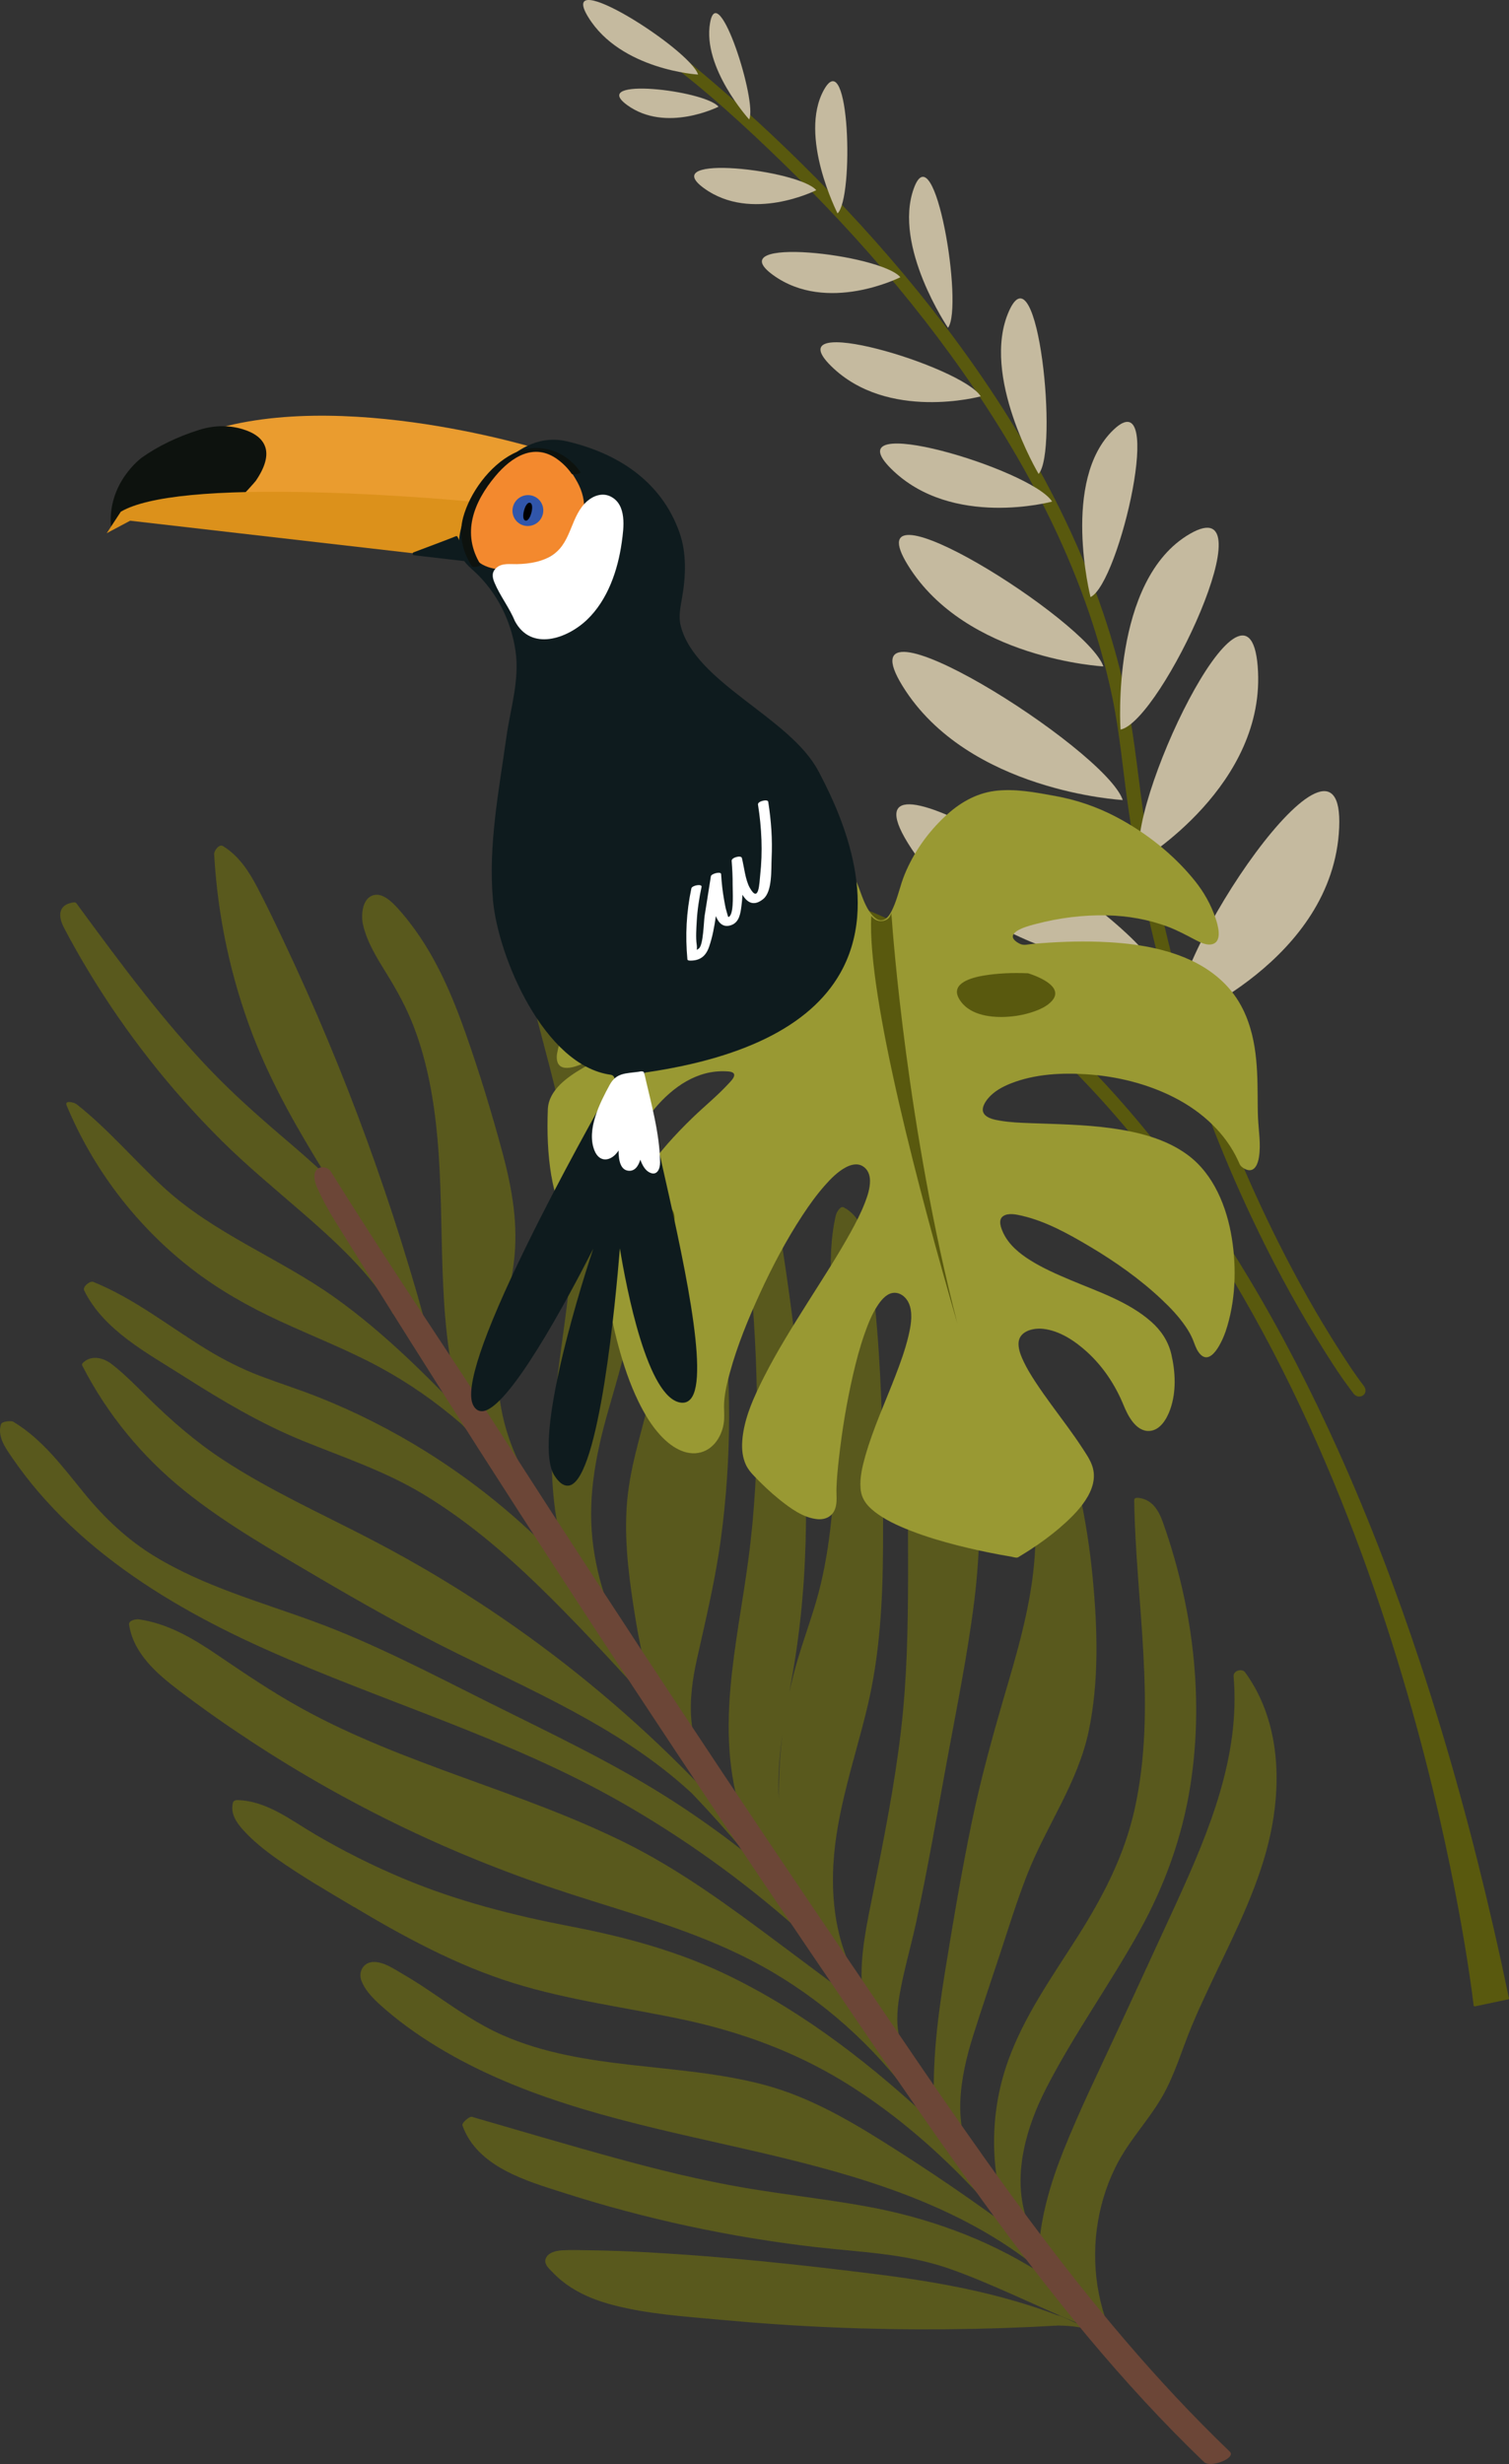 <?xml version="1.0" encoding="UTF-8"?>
<svg id="Layer_2" data-name="Layer 2" xmlns="http://www.w3.org/2000/svg" viewBox="0 0 583.44 952.64">
  <rect x="0" y="0" width="583.44" height="952.64" fill="#333333" stroke="none"/>
  <defs>
    <style>
      .cls-1 {
        fill: #c5ba9f;
      }

      .cls-2 {
        fill: #3156aa;
      }

      .cls-3 {
        fill: #59591d;
      }

      .cls-4 {
        fill: #dc911b;
      }

      .cls-5 {
        fill: #fff;
      }

      .cls-6 {
        fill: #6c4637;
      }

      .cls-7 {
        fill: #f3892e;
      }

      .cls-8 {
        fill: #0d120e;
      }

      .cls-9 {
        fill: #993;
      }

      .cls-10 {
        fill: #0e1b1e;
      }

      .cls-11 {
        fill: #59590e;
      }

      .cls-12 {
        fill: #ea9c2f;
      }
    </style>
  </defs>
  <g id="Bg">
    <g>
      <g>
        <path class="cls-11" d="M315,68.31c-11.35-11.46-23.08-22.47-35.16-32.95-5.96-5.17-11.99-10.37-18.25-15.05-.29-.22-.57-.44-.86-.66-2.87-2.16-5.98,1.67-2.84,4.04,15.46,11.62,30.12,25.07,44.2,38.73,31.36,30.44,60.44,64.5,83.94,102.21,13.4,21.5,25.02,44.28,33.52,67.97,4.36,12.13,7.91,24.49,10.5,36.93,2.98,14.3,4.12,28.57,6.2,42.88,7.83,53.85,23.82,107.78,47.75,158.44,7.45,15.77,15.68,31.25,24.81,46.16,4.33,7.07,8.79,14.26,13.82,20.83.23.3.45.6.67.9,2.19,2.86,6.36.15,3.94-3.01-3.65-4.77-6.17-8.69-9.54-13.95-8.51-13.29-16.23-27.12-23.31-41.21-24.08-47.92-40.71-99.21-49.92-150.66-2.8-15.62-4.27-31.16-6.6-46.77-1.87-12.58-4.77-25.15-8.55-37.53-7.35-24.08-17.94-47.43-30.59-69.51-22.79-39.77-51.97-75.74-83.74-107.82Z"/>
        <g>
          <path class="cls-1" d="M351.06,326.01c28.7,46.42,96.68,50.02,96.68,50.02-7.62-22.67-125.38-96.44-96.68-50.02Z"/>
          <path class="cls-1" d="M434.1,309.31c-6.71-19.96-110.37-84.9-85.11-44.04,25.27,40.86,85.11,44.04,85.11,44.04Z"/>
          <path class="cls-1" d="M351.07,218.57c22.42,36.26,75.53,39.08,75.53,39.08-5.95-17.71-97.95-75.34-75.53-39.08Z"/>
          <path class="cls-1" d="M344.65,181.33c23.44,23.14,62.13,12.59,62.13,12.59-7.86-12.5-85.57-35.73-62.13-12.59Z"/>
          <path class="cls-1" d="M321.32,141.51c21.84,21.56,57.88,11.73,57.88,11.73-7.32-11.65-79.72-33.29-57.88-11.73Z"/>
          <path class="cls-1" d="M298.84,106.29c20.92,15.25,49.28.89,49.28.89-7.62-8.96-70.21-16.14-49.28-.89Z"/>
          <path class="cls-1" d="M272.15,72.74c18.44,13.44,43.45.79,43.45.79-6.71-7.9-61.89-14.23-43.45-.79Z"/>
          <path class="cls-1" d="M277.8,41.25c-5.46-6.42-50.32-11.57-35.33-.64,15,10.93,35.33.64,35.33.64Z"/>
          <path class="cls-1" d="M269.92,28.83c-3.31-9.99-55.05-42.7-42.49-22.22,12.56,20.48,42.49,22.22,42.49,22.22Z"/>
          <path class="cls-1" d="M455.09,395.29s60.49-23.99,62.69-75.31c2.19-51.32-67.48,52.19-62.69,75.31Z"/>
          <path class="cls-1" d="M440.94,332.76s49.05-29.19,45.33-75.2c-3.72-46.01-51.94,55.22-45.33,75.2Z"/>
          <path class="cls-1" d="M460.15,206.35c-30.9,17.74-26.91,75.72-26.91,75.72,15.71-3.16,57.82-93.47,26.91-75.72Z"/>
          <path class="cls-1" d="M421.64,230.84c11.2-5.23,29.22-84.09,8.88-64.67-20.34,19.43-8.88,64.67-8.88,64.67Z"/>
          <path class="cls-1" d="M401.57,183.23c7.76-8.71-.23-88.02-11.43-63.01-11.2,25.02,11.43,63.01,11.43,63.01Z"/>
          <path class="cls-1" d="M366.54,126.74c6.09-8.07-5.14-76.31-13.23-53.87-8.09,22.44,13.23,53.87,13.23,53.87Z"/>
          <path class="cls-1" d="M318.56,34.74c-9.95,17.93,5.27,47.76,5.27,47.76,6.41-5.99,4.68-65.69-5.27-47.76Z"/>
          <path class="cls-1" d="M274.54,8.83c-3.06,17.35,15.11,37.34,15.11,37.34,3.29-6.66-12.04-54.69-15.11-37.34Z"/>
        </g>
      </g>
      <g>
        <g>
          <path class="cls-3" d="M136.84,737.25c19.52,11.67,39.75,22.61,61.55,29.41,21.39,6.67,43.66,9.47,65.52,14.11,22.01,4.68,42.81,12.19,62.07,23.93,21.48,13.09,40.34,30.05,57.03,48.79,1.6,1.8,5.52.58,3.39-1.82-1.28-1.43-2.57-2.85-3.88-4.26l-1.41-3.34c1.37-.15,2.39-1.16.98-2.6-1.57-1.6-3.14-3.19-4.72-4.78-9.72-14.39-6.09-33.87-1.1-49.7,3.24-10.3,6.73-20.52,10.11-30.77,3.46-10.49,6.71-21.07,10.73-31.36,7.37-18.87,19.6-35.48,23.82-55.56,4.07-19.34,3.41-39.92,1.53-59.48-1.09-11.37-2.86-22.66-5.32-33.82-2.43-11.03-4.66-23.43-12.18-32.26-.48-.56-4.66-.2-4.79.63-2.63,17.84.79,35.74.09,53.64-.71,17.91-5.38,35.33-10.41,52.44-5.28,17.96-10.36,35.87-14.16,54.22-3.93,19.03-7.16,38.22-10.27,57.4-3.18,19.61-5.6,39.49-3.76,59.35-23.78-22.34-49.58-42.65-78.93-57.1-19.76-9.73-40.45-15.35-62-19.5-22.31-4.3-44-9.8-65-18.62-11.66-4.9-22.98-10.58-33.89-16.98-9.41-5.52-18.7-12.99-30.09-13.27-.58-.01-1.5.26-1.67.92-1.07,4.13,1.19,7.6,3.87,10.58,3.81,4.23,8.32,7.82,12.94,11.1,9.57,6.79,19.85,12.7,29.91,18.71ZM364.76,824.04l.98,1.23c-.42-.4-.83-.8-1.25-1.19.09,0,.18-.02.27-.03Z"/>
          <path class="cls-3" d="M300.96,751.2c-18.89-14.11-37.87-28.14-59.05-38.67-40.64-20.2-85.53-30.1-125.39-52.09-11.34-6.26-21.97-13.48-32.68-20.74-9.22-6.26-18.95-12.02-30.16-13.62-1.1-.16-4.02.41-3.78,2.01,1.7,11.19,10.68,18.94,19.22,25.44,8.97,6.82,18.21,13.31,27.63,19.5,19.09,12.55,39.02,23.82,59.62,33.69,20.58,9.87,41.82,18.29,63.53,25.33,22.14,7.18,44.76,13.35,65.8,23.48,23.94,11.52,45.03,28.37,61.74,49,1.01,1.25,5.55-.5,4.36-1.96-.65-.8-1.31-1.59-1.97-2.37,1.7-.08,3.45-2.29,2.22-3.78-1.16-1.41-2.09-2.91-2.82-4.47.19-.74.05-1.5-.61-2.05-.11-.09-.21-.18-.32-.27-1.89-5.62-1.58-11.89-.57-17.88,1.6-9.56,4.41-18.92,6.46-28.39,4.47-20.67,8.07-41.52,11.89-62.31,3.76-20.48,7.95-40.95,10.55-61.62,2.54-20.14,2.71-40.14.72-60.34-1.12-11.33-2.47-22.7-4.31-33.94-1.79-10.96-4.6-21.74-10.13-31.46-1.1-1.93-3.67-.05-4.02,1.44-8.94,37.47-7.75,76.19-7.8,114.43-.03,19.77-.42,39.57-2.7,59.22-2.49,21.44-6.74,42.61-10.97,63.76-2.2,10.97-5.04,23.73-4.16,35.51-9.22-13.52-11.95-30.72-11.06-47,1.14-20.78,8.25-40.68,13.08-60.77,4.93-20.52,6.02-41.25,6.13-62.29.12-21.92.03-43.86-1.09-65.76-.62-12.11-1.56-24.2-2.97-36.24-1.14-9.69-1.29-23.96-11.16-29.21-1.32-.7-2.79,2.09-3.01,3.02-4.12,17.76-.64,36.66-.06,54.64.64,19.79.4,39.72-1.36,59.46-.85,9.58-2.19,19.14-4.41,28.51-2.36,9.96-6.05,19.5-8.96,29.3-1.23,4.16-2.3,8.38-3.21,12.65.84-4.71,1.68-9.41,2.41-14.14,1.48-9.68,2.52-19.43,3.18-29.2,2.64-39.56-1.03-79.27-6.72-118.41-1.6-10.99-3.36-21.96-5.2-32.91-1.68-10.01-2.45-22.03-11.96-27.92-1.06-.66-3.2-.79-3,.96,4.35,37.85,8.7,75.8,8.84,113.95.07,18.79-.9,37.6-3.38,56.23-2.21,16.6-5.49,33.06-6.94,49.76-1.58,18.21-.73,36.65,6.17,53.77.46,1.14,2.31,1.85,3.42,1.59l10.66,13.02c.66,1.44,1.38,2.85,2.16,4.24.67,2.41,1.45,4.78,2.34,7.1-4.41-4-8.92-7.9-13.52-11.68,1.49-.26,2.98-1.15,2.26-2.02-4.31-5.23-8.74-10.37-13.26-15.42.12-.25.1-.51-.12-.76-3.46-3.95-7.11-7.66-10.92-11.17-21.99-22.99-46.19-43.84-72.22-62.17-18-12.67-36.85-24.11-56.39-34.24-19.11-9.91-38.84-18.79-56.88-30.64-10.65-6.99-20.03-15.2-29.09-24.12-4.46-4.38-8.89-8.98-13.86-12.8-3.14-2.42-7.72-3.62-10.94-.63-.44.41-.66.74-.37,1.31,9.62,18.74,23.06,35.09,39.47,48.29,15.8,12.72,33.52,22.78,50.96,33.05,17.9,10.54,35.96,20.72,54.6,29.91,17.04,8.4,34.3,16.38,50.84,25.74,14.24,8.06,27.88,17.24,39.85,28.35,7,7.34,13.76,14.9,20.29,22.66-9.83-7.74-20.06-14.97-30.66-21.64-21.75-13.69-45.08-24.66-68.04-36.12-22.32-11.13-44.47-22.85-67.93-31.44-20.72-7.58-42.37-13.56-61.36-25.1-10.74-6.53-19.51-14.88-27.43-24.59-8.2-10.04-16.01-20.69-27.3-27.49-.83-.5-4.39-.15-4.74.93-1.54,4.75,1.68,9.14,4.24,12.89,3.17,4.64,6.61,9.11,10.27,13.38,7.71,9,16.39,17.12,25.69,24.45,18.86,14.86,40.08,26.46,61.94,36.26,45.75,20.5,94.17,34.36,137.89,59.36,23.99,13.72,46.53,29.91,67.25,48.2.91.8,5-.74,4.63-1.07-.36-.32-.72-.63-1.08-.94l.66-.79c1.81,3.15,3.9,6.17,6.29,9.03.38.45,1.29-.18,2.01-1.09l1.37,2.09c2.14,8.04,5.61,15.64,10.76,22.25-.4-.3-.8-.59-1.19-.89-10.05-7.51-20.1-15.02-30.15-22.53ZM301.09,695.38c-.4-8.21.26-16.56,1.39-24.63,0-.07.02-.14.03-.21-1,8.27-1.46,16.6-1.42,24.84Z"/>
          <path class="cls-3" d="M117,557.02c15.82,6.45,31.78,11.72,46.51,20.59,14.1,8.49,26.96,18.9,38.99,30.09,13.54,12.6,28.39,28.45,40.87,42.08,1.09,1.19,2.54-4.21,1.49-5.35-.04-.04-.08-.09-.12-.13,1.08-.6,1.93-1.54,1.49-2.2-9.46-14.04-15.42-30.26-17.18-47.11-1.8-17.23,1.56-33.75,6.3-50.24,4.63-16.14,9.69-32.19,10.07-49.13.39-17.3-3.12-34.46-7.66-51.08-5.64-20.65-13.49-41.01-27.06-57.82-1.09-1.35-4.73.74-4.32,2.34,3.98,15.46,8.34,30.89,11.62,46.52,3.04,14.49,4.29,29.03,3.57,43.81-1.39,28.52-8.34,56.53-8.23,85.16.05,14.86,2.08,29.72,7.5,43.61-16.48-18.22-35.49-34.1-56.38-47.1-13.01-8.1-26.73-15.06-40.97-20.74-7.48-2.99-15.15-5.41-22.68-8.26-7.34-2.78-14.28-6.29-20.97-10.38-14.5-8.86-27.89-19.63-43.76-26.06-1.33-.54-4.23,1.9-3.54,3.3,7.62,15.46,24.42,24.21,38.38,33.11,14.75,9.4,29.84,18.38,46.07,24.99ZM231.15,624.55c.08-.06.15-.11.22-.18.29.72.57,1.45.87,2.17l-1.1-1.99ZM224.1,609.29l4.84,8.24s0,.02,0,.03c-2.14-2.61-4.35-5.17-6.59-7.69.52-.04,1.16-.26,1.73-.58Z"/>
          <path class="cls-3" d="M108.14,510.74c12.79,5.93,25.99,11.03,38.41,17.73,11.44,6.17,22.11,13.62,31.9,22.13,2.08,2.19,4.15,4.38,6.23,6.57.74.78,2.11,1.57,3.23,1.28.39-.1.71-.3.91-.56.79-.25,1.12-.9.04-1.95-2.26-2.19-4.58-4.31-6.95-6.37-16.26-17.09-32.94-33.93-52.16-47.69-21.71-15.55-47.26-24.91-66.98-43.28-11.2-10.44-21.12-22.2-33.19-31.71-.74-.58-4.74-1.74-3.81.5,10.27,24.71,27,46.6,48.13,63.02,10.56,8.21,22.14,14.73,34.25,20.34Z"/>
          <path class="cls-3" d="M85.37,440.71c9.8,9.73,20.39,18.5,30.82,27.53,11.77,10.19,28.74,25.26,35.57,39.47.71,1.48-.37-4.32-1.01-5.64-.39-.8-.79-1.59-1.2-2.38l1.31-3.7c.13-.02.26-.05.39-.08,1.85,3.31,3.65,6.65,5.38,10.03.35.69,1.09.56,1.82.08,1.68,5.9,3.31,11.83,4.88,17.76.45,1.69,3.99-1.53,3.54-3.23-14.23-53.95-33.42-106.58-57.33-157-3.29-6.94-6.59-13.91-10.18-20.71-3.24-6.13-7.11-12.04-13.15-15.72-1.51-.92-3.48,1.82-3.41,3.12,1.34,23.92,6.36,47.61,14.94,69.98,7.36,19.2,17.64,36.92,28.41,54.34-5.74-5.47-11.8-10.64-17.74-15.72-9.56-8.18-18.9-16.54-27.59-25.66-8.81-9.26-17.07-19.03-25-29.05-9.05-11.43-17.68-23.19-26.31-34.94-.45-.61-1.98-.15-2.51,0-4.76,1.37-4.22,5.7-2.33,9.36,3.13,6.05,6.53,11.97,10.06,17.79,7.02,11.57,14.74,22.72,23.1,33.37,8.53,10.88,17.74,21.22,27.54,30.97Z"/>
          <path class="cls-3" d="M179.03,539.74l16.39,23.53c1.83,4.71,4.09,9.26,6.76,13.58.02.03,3.13-3.14,2.42-4.28-7.68-12.43-11.94-26.82-12.14-41.45-.2-14.61,4.39-28.63,6.2-43.01,1.82-14.4-.6-28.35-4.33-42.26-4.15-15.46-8.84-30.82-14.15-45.92-5.25-14.93-11.55-29.78-21.19-42.45-2.21-2.91-4.58-5.85-7.23-8.38-1.71-1.63-4.28-3.51-6.82-3.11-5,.79-5.43,7.94-4.56,11.62,1.58,6.72,5.29,12.68,8.88,18.48,4.16,6.7,7.92,13.51,10.74,20.9,5.28,13.82,7.82,28.51,9.14,43.2,3.02,33.71-.55,68.12,8.32,101.15.03.12.85-.66,1.56-1.61Z"/>
          <path class="cls-3" d="M242.75,577.74c-1.7,14.62.04,29.36,2.27,43.82,2.57,16.69,6.11,33.39,13.92,48.5.26.5,1.53.37,2.72.12l2.08,2.75c1.42,5.16,3.97,9.99,8.11,14.18.79.8,4.79-.59,4.69-.69-11.82-11.97-10.44-29.91-7.07-45.01,3.46-15.47,7.13-30.73,9.25-46.47,4.2-31.21,4.24-62.98.11-94.2-2.47-18.65-6.08-37.95-17.37-53.48-.43-.59-4.91-.16-4.89.49.87,29.17,1.74,58.72-4.17,87.48-2.93,14.23-7.97,28.04-9.65,42.52Z"/>
          <path class="cls-3" d="M440.71,579.18c-.71-.12-2.19-.31-2.18.81.57,39.76,8.91,80.17.14,119.59-4.02,18.06-12.37,34.01-22.24,49.51-9.76,15.33-20.45,30.39-26.64,47.62-6.8,18.9-7.22,39.71-1.28,58.89.31.99,2.14,1.78,3.42,1.9l.96,1.17c.72,1.91,1.59,3.8,2.61,5.66.76,1.39,5.48,2.32,4.42.39-10.18-18.47-4.22-40.34,4.87-57.92,10.71-20.71,24.42-39.77,35.74-60.14,9.73-17.53,16.52-36.23,19.67-56.06,2.95-18.58,2.98-37.56.53-56.19-1.41-10.73-3.64-21.36-6.61-31.77-1.39-4.86-2.91-9.68-4.62-14.43-1.54-4.26-3.98-8.23-8.78-9.04Z"/>
          <path class="cls-3" d="M476.96,648.15c2.66,30.76-9.51,59.98-22.03,87.37-7.52,16.45-15.14,32.84-22.71,49.26-7.13,15.46-14.7,30.8-21.01,46.62-4.91,12.29-8.75,25.15-9.59,38.34-.02-.01-.03-.03-.04-.04-17.53-13.4-35.6-26.07-54.19-37.93-16.56-10.57-33.22-20.81-52.38-25.84-33.02-8.66-68.96-5.15-100.65-19.07-9.15-4.02-17.34-9.67-25.56-15.27-4.21-2.87-8.44-5.71-12.86-8.25-3.42-1.97-7.9-5.18-12.06-4.76-3.56.37-5.35,3.93-4.16,7.15,1.63,4.41,5.77,8.14,9.23,11.13,7.25,6.26,15.23,11.72,23.52,16.51,33.39,19.32,71.68,27.55,108.92,35.96,37.46,8.46,76.05,17.7,108.45,39.26,3.97,2.64,7.81,5.47,11.53,8.45.03.03.07.04.1.06.01.39.04.79.05,1.18-20.34-12.8-42.99-20.98-66.94-25.3-15.58-2.81-31.34-4.49-46.95-7.17-16.42-2.82-32.61-6.8-48.66-11.19-18.91-5.17-37.71-10.76-56.55-16.21-.88-.26-3.97,2.37-3.64,3.3,5.77,16.17,24.81,21.5,39.53,26.2,15.66,5,31.56,9.24,47.63,12.71,16.37,3.53,32.92,6.26,49.56,8.17,17.2,1.97,34.32,2.46,50.86,8.1,15.62,5.33,36.08,15.47,51.37,21.75-1.2.08-7.56-3.53-8.76-3.46-22.27-8.53-45.89-12.85-69.53-15.84-29.4-3.71-59.04-6.87-88.64-8.52-7.7-.43-15.41-.72-23.12-.81-3.4-.04-6.84-.17-10.23.02-2.24.13-5.29.69-6.36,2.98-1.04,2.23,1.14,4.01,2.56,5.51,2.13,2.25,4.52,4.19,7.12,5.87,5.06,3.25,10.77,5.39,16.58,6.88,13.38,3.45,27.54,4.35,41.25,5.62,14.54,1.35,29.12,2.34,43.72,2.95,28.98,1.22,58.02.95,86.97-.74,12.23.33,11.89,2.44,14.64,3.69,2.75,1.25-1.87-2.05-4.67-3.32-.01,0-.02,0-.03-.02l.5-1.02c.29-.02.59-.04.88-.06l4.01,4.41c1.03,2.53,2.2,5.01,3.5,7.43,1.32,2.45,5.49-.05,4.1-2.64-7.91-14.75-10.51-32.19-7.71-48.65,1.4-8.27,4.1-16.29,8.15-23.64,4.76-8.64,11.59-15.88,16.54-24.39,5.03-8.65,7.75-18.41,11.58-27.59,3.88-9.3,8.31-18.35,12.66-27.44,8.18-17.12,16.22-34.7,19.02-53.63,2.84-19.19.63-39.56-11.01-55.62-1.25-1.73-4.68-.71-4.48,1.54Z"/>
        </g>
        <path class="cls-6" d="M122.54,458.99c1.96,4.39,4.22,8.64,6.76,12.72,40.91,65.73,72.82,115.72,116.05,181.33,22.06,33.48,44.34,66.81,66.83,100,22.36,32.99,44.66,66.07,68.08,98.32,25.84,35.59,53.48,70.02,85.26,100.52,2.53,2.43,12.57-1.53,9.97-4.02-57.06-54.75-100.83-121.61-145.08-186.65-45.33-66.64-89.78-133.88-133.34-201.69-24.54-38.21-45.21-68.06-69.19-106.63-1.7-2.74-8.88-2.68-5.35,6.11h0Z"/>
      </g>
      <g>
        <path class="cls-11" d="M315.59,346.18c.03-.19.2-.35.47-.24,1.71.27,3.4.71,5.06,1.15,4.75,1.27,9.41,2.88,13.97,4.7,7.35,2.91,14.48,6.35,21.4,10.17,9.35,5.16,18.31,11.01,26.9,17.36,11.08,8.19,21.53,17.22,31.38,26.84,12.07,11.78,23.26,24.45,33.66,37.71,12.71,16.2,24.25,33.3,34.81,50.97,12.63,21.13,23.87,43.09,33.98,65.53,12.16,26.98,22.69,54.68,31.97,82.77,11.02,33.38,20.26,67.34,28.14,101.6,2.13,9.25,4.15,18.53,6.09,27.82.04.21-.06.39-.27.43-4.29.9-8.58,1.81-12.86,2.71-.25.05-.5-.12-.53-.37-.34-3.08-.78-6.15-1.22-9.21-1.21-8.46-2.61-16.89-4.14-25.29-2.33-12.84-4.98-25.62-7.9-38.34-3.67-15.99-7.78-31.88-12.34-47.65-5.25-18.14-11.09-36.1-17.59-53.83-7.08-19.32-14.94-38.35-23.71-56.97-9.16-19.45-19.32-38.43-30.65-56.7-11.41-18.4-24.03-36.08-38.03-52.6-14.13-16.67-29.68-32.16-46.72-45.86-17.31-13.92-36.14-25.96-56.21-35.51-5.06-2.41-10.19-4.66-15.39-6.75-.28-.04-.35-.26-.28-.45Z"/>
        <g>
          <path class="cls-9" d="M213.19,454.72c-1.45-8.54-1.71-17.3-1.37-25.94.36-7.35,7.54-12.33,13.27-15.71,9.05-5.33,19.02-9.03,28.78-12.81,9.72-3.77,19.71-7.33,28.8-12.5,5.4-3.07,13.03-7.96,11.69-15.22-.41-2.22-1.12-4.86-3.08-6.24-1.63-1.15-3.69-.94-5.49-.37-2.61.83-4.99,2.34-7.23,3.88-2.97,2.04-5.78,4.32-8.54,6.64-6.81,5.71-13.35,11.73-20.15,17.45-6.91,5.82-14.06,11.72-22.01,16.07-3.38,1.85-12.44,6.03-12.59-1.12-.01-.57.04-1.14.15-1.7.43-2.33,1.16-4.65,1.82-6.92,2.17-7.4,4.99-14.63,8.56-21.47,5.89-11.3,13.85-21.47,23.61-29.69,7.93-6.69,16.96-12.03,26.56-15.94,7.11-2.9,14.53-5.03,22.09-6.34,3.38-.59,6.85-1.1,10.28-1.16,5.23-.1,10.73,1.05,14.96,4.26,3.98,3.01,6.37,7.43,8.23,11.95,1.63,3.96,2.78,8.61,5.66,11.9.94,1.08,2.29,2.26,3.83,2.05,2.19-.3,3.48-2.97,4.28-4.74,1.9-4.21,2.75-8.82,4.52-13.09,3.53-8.53,8.94-16.16,15.69-22.44,5.35-4.99,11.64-8.73,18.98-9.71,7.79-1.04,15.77.54,23.41,1.92,8.2,1.48,16,4.12,23.39,7.97,11.64,6.07,22.53,14.65,30.76,24.93,3.43,4.28,6.2,9.18,7.94,14.39.86,2.57,2.76,8.82-1.16,9.99-2.2.66-4.8-.65-6.68-1.64-3.47-1.82-6.85-3.66-10.53-5.05-7.55-2.85-15.58-4.25-23.64-4.42-9.21-.2-18.61.99-27.51,3.34-1.6.42-10.99,2.62-8.44,5.97.58.76,1.48,1.27,2.31,1.69,1.56.78,3.22.18,4.93.03,8.57-.75,17.19-1.12,25.8-.82,11.78.42,23.91,2,34.76,6.87,7.27,3.27,13.75,8.19,18.21,14.85,3.82,5.7,5.96,12.32,7.04,19.06,1.01,6.29,1.14,12.67,1.18,19.02.02,2.75.02,5.51.14,8.26.23,5.08,1.17,10.18.36,15.25-.36,2.25-1.44,5.6-4.36,4.92-.8-.19-1.55-.63-2.19-1.14-.84-.65-.99-1.34-1.46-2.35-4.94-10.81-14.01-18.99-24.45-24.39-10.46-5.41-22.24-8.3-33.96-9.11-9.78-.67-20.25-.12-29.46,3.51-3.22,1.27-6.48,3.01-8.76,5.7-1.25,1.47-2.96,4.07-1.68,6,1.24,1.87,4.18,2.36,6.2,2.71,3.85.67,7.8.81,11.7.96,10.38.4,20.79.52,31.11,1.93,10.41,1.42,21.27,4.05,29.84,10.42,10.05,7.48,15.05,20.1,16.99,32.12,1.9,11.78,1.43,24.63-2.39,36.01-1.14,3.39-5.89,14.53-10.48,8.06-1.04-1.47-1.52-3.16-2.19-4.81-.71-1.75-1.66-3.4-2.72-4.96-2.68-3.98-6.04-7.49-9.53-10.76-8.35-7.84-17.86-14.52-27.69-20.36-8.06-4.78-16.8-9.66-26.01-11.81-2.15-.5-5.38-1.26-7.39.1-2.18,1.47-.76,4.87.1,6.66,2.19,4.53,6.24,7.84,10.42,10.45,4.91,3.08,10.26,5.41,15.59,7.65,10.61,4.47,22.38,8.33,31.14,16.09,3.84,3.4,6.59,7.56,7.76,12.58,1.6,6.87,1.95,14.48-.41,21.23-1.25,3.55-3.82,8.19-8.11,8.41-5.18.26-8.31-5.94-9.93-9.92-3.19-7.8-7.88-14.92-14.12-20.61-4.66-4.25-10.58-8.24-17-8.95-4.09-.45-9.68,1.01-9.52,6.01.07,2.33,1.02,4.61,2,6.68,1.29,2.71,2.87,5.28,4.51,7.79,3.9,5.96,8.26,11.6,12.44,17.36,1.93,2.66,3.84,5.35,5.64,8.11,1.43,2.2,3.06,4.52,3.91,7.03,3.18,9.34-6.19,18.46-12.5,23.89-3.66,3.15-7.57,6-11.62,8.62-1.22.79-2.45,1.56-3.7,2.31-.38.23-.82.59-1.26.64-.64.07-1.5-.24-2.13-.34-1.66-.28-3.32-.57-4.97-.88-5.32-1-10.61-2.15-15.86-3.49-6.16-1.57-12.28-3.38-18.21-5.7-5.11-2-10.31-4.35-14.56-7.88-2.78-2.32-4.49-4.84-4.77-8.5-.32-4.14.69-8.38,1.8-12.34,3.03-10.71,7.75-20.9,11.73-31.27,1.89-4.91,3.7-9.88,4.93-15,.89-3.71,1.71-7.9.68-11.68-.72-2.66-2.95-5.25-5.9-5.3-2.81-.05-4.95,2.45-6.4,4.56-2.41,3.52-4.01,7.61-5.4,11.62-1.76,5.08-3.14,10.3-4.35,15.54-2.46,10.67-4.24,21.52-5.46,32.39-.43,3.79-.8,7.6-.94,11.41-.1,2.69.42,5.55-.56,8.12-1.1,2.9-3.8,4.15-6.79,3.88-5.45-.49-10.53-4.24-14.64-7.54-3.51-2.82-6.77-5.93-9.88-9.18-1.24-1.29-2.34-2.61-3.11-4.24-1.37-2.89-1.67-6.17-1.44-9.33.63-8.67,4.53-17.06,8.41-24.71,5.05-9.94,10.98-19.42,16.92-28.84,5.64-8.94,11.44-17.81,16.56-27.06,2.01-3.64,3.94-7.37,5.46-11.25,1.08-2.77,2.08-5.78,2.04-8.79-.03-2.23-.86-4.37-2.85-5.55-2.11-1.25-4.59-.58-6.61.52-3.09,1.68-5.66,4.3-7.97,6.91-3.2,3.61-6.03,7.56-8.68,11.59-6.32,9.62-11.71,19.87-16.51,30.32-4.52,9.83-8.65,19.95-11.53,30.39-1.03,3.72-1.95,7.54-2.23,11.4-.21,2.89.28,5.73-.22,8.61-.84,4.79-3.82,9.55-8.74,10.9-6.07,1.67-11.87-2.38-15.76-6.64-3.53-3.86-6.23-8.43-8.5-13.12-3.3-6.81-5.71-14.04-7.68-21.34-1.9-7.04-3.52-14.18-3.83-21.49-.24-5.76.25-11.54,1.47-17.17,2.22-10.27,6.83-19.87,12.76-28.5,5.29-7.71,11.61-14.66,18.33-21.15,4.57-4.41,9.58-8.46,13.88-13.14.7-.77,2.34-2.29,2.15-3.49-.19-1.19-2.28-1.22-3.15-1.26-11.21-.56-20.59,6.12-27.53,14.33-7.87,9.3-13.21,20.33-18.98,30.97-2.32,4.28-8.42,17.4-14.98,11.03-1.68-1.63-2.72-3.9-3.53-6.06-1.18-3.14-1.92-6.44-2.48-9.75Z"/>
          <g>
            <path class="cls-11" d="M380.26,377.19c5.53-.93,11.26-1.12,16.86-.91.11,0,.22,0,.33.01.03,0,.07.01.11.03.04,0,.08,0,.12.02,3.81,1.25,13.96,5.21,8.96,10.72-1.89,2.08-4.74,3.3-7.35,4.18-3.42,1.15-7.04,1.77-10.65,1.92-6.4.26-14.46-.97-17.89-7.12-3.36-6.03,5.3-8.14,9.5-8.85Z"/>
            <path class="cls-11" d="M243.4,497.49c-.47-3.15-.03-6.43.55-9.54.93-4.97,2.34-10.03,4.26-14.72.04-.09.07-.18.11-.27,1.13-3.29,3.8-6.32,7.4-6.8,1.27-.17,2.63.05,3.61.91,1.23,1.08,1.55,2.82,1.48,4.39-.07,1.58-.34,3.16-.47,4.73-.15,1.78-.29,3.55-.45,5.33-.35,3.87-.79,7.76-1.72,11.53-.74,3-1.79,6.35-4.11,8.53-1.85,1.73-4.68,2.35-7.06,1.43-2.29-.89-3.27-3.24-3.61-5.52Z"/>
          </g>
        </g>
        <path class="cls-11" d="M336.85,354.24c-.15-.62,1.14,2.09,4.1,1.86,3.25-.26,3.63-3.07,3.63-3.07,0,0,.19,1.7.2,1.89.36,5.22,5.95,81.61,25.38,156.76-14.4-49.48-34.83-126.05-33.31-157.43Z"/>
      </g>
      <g>
        <g>
          <g>
            <path class="cls-12" d="M214.01,176.25c-2.21-1.33-4.61-2.33-7.09-3.05-16.47-4.77-103.15-27.71-148,4.01,0,0-16.62,8.45-14.85,25.81l9.35-6.2,131.43,19.38s18.55-11.66,32.51-35.98c.67-1.16-1.26-2.71-3.35-3.97Z"/>
            <path class="cls-8" d="M102.49,172.64c-1.1-3.08-4.09-5.36-8.87-6.77-5.26-1.55-10.99-1.44-16.57.32-8.42,2.65-15.88,6.25-22.15,10.68-.14.1-13.69,9.95-11.94,27.2l.04.34,5.78-6.74c.48-.56,1.21-.84,1.95-.73l32.25,4.75c1.54.23,15.24-14.8,15.95-15.83h0c3.61-5.3,4.81-9.75,3.57-13.22Z"/>
          </g>
          <g>
            <path class="cls-4" d="M181.87,193.9l-.4-.04c-.27-.03-27.74-2.64-57.88-3.47-40.55-1.12-66.37,1.37-76.76,7.38l-.12.07-5.45,8.31,9.06-4.83,138.42,15.93-6.88-23.35Z"/>
            <path class="cls-10" d="M181.17,216.2l-4.23-8.58c-.08-.16-.19-.29-.36-.33-.17-.04-.32-.02-.46.08-.54.27-9.98,3.84-16.2,6.17-.26.1-.41.36-.38.63.03.26.24.47.5.51,0,0,.01,0,.02,0l20.51,2.37c.22.02.43-.07.55-.25.13-.18.14-.41.05-.6Z"/>
          </g>
        </g>
        <g>
          <path class="cls-10" d="M316.5,298.27c-10.89-20.94-47.75-34.14-53.32-56.38-.89-3.55-.08-7.27.55-10.88,1.44-8.36,1.8-17.15-1.03-25.15-7.01-19.83-23.95-30.68-43.52-35.23-13.23-3.08-23.58,5.97-31.59,15.99-5.42,6.78-13.91,21.59-8.26,30.06,1.12,1.67,2.69,2.97,4.17,4.34,8.62,7.97,14.15,19.05,15.82,30.64,1.63,11.33-1.95,22.12-3.51,33.22-2.95,20.99-7.1,42.1-5.2,63.21,1.97,21.91,19.78,63.92,45.53,67.44.57.08,1.05.42,1.31.94.26.53.24,1.13-.05,1.64-5.87,10.31-20.93,37.15-33.97,63.79-16.8,34.31-23.7,54.94-20.51,61.31.8,1.59,1.93,2.4,3.4,2.4,9.99-.05,33.15-43.37,43.06-62.84-7.2,21.68-23.04,74.99-15.05,87.66,1.67,2.64,3.37,3.97,5.09,3.97.28,0,.55-.03.83-.1,11.46-2.88,17.82-71.83,19.42-91.64,2.48,15.16,10.66,58.34,23.74,59.65,1.44.14,2.65-.33,3.6-1.41,7.56-8.56-3.38-56.82-11.37-92.06-3.62-15.96-6.48-28.57-6.57-32.89-.01-.66.17-1.25.4-1.28,39.96-5.79,65.67-19.34,76.4-40.28,15.01-29.27-3.32-64.52-9.35-76.11Z"/>
          <path class="cls-5" d="M249.04,414.75c-.14-.6-1.14-.65-2.03-.39-5.11.73-8.69.32-11.28,5.07-3.78,6.92-9.05,17.29-5.92,25.3,1.96,5.02,6.51,4.3,9.21.3.05-.07.09-.16.14-.23-.01,4.12.87,7.5,3.75,7.83,2.42.28,3.83-1.6,4.67-4.27.77,2.18,1.84,3.98,3.35,4.83,3.09,1.73,4.31-1.27,4.28-3.78-.15-11.49-3.64-23.49-6.16-34.66Z"/>
          <path class="cls-5" d="M297.02,309.97c-.18-1.13-4.16-.22-3.95,1.09,1.43,9.08,1.86,18.23.84,27.39-.31,2.76-.45,11.1-4.02,4.78-1.74-3.08-2.19-8.14-3.05-11.51-.3-1.2-4.05-.17-3.95,1.09.24,3.08.41,6.17.38,9.26-.02,2.35.54,10.02-1.03,12.02-.89,1.13-.79-.17-1.28-1.6-.48-1.42-.69-2.99-.97-4.45-.62-3.35-.97-6.7-1.18-10.1-.07-1.12-3.79-.17-3.95.84-.81,5.09-1.61,10.19-2.42,15.28-.36,2.25-.47,11.28-2.22,12.63-1.3,1.02-.54.55-.84-1.45-.41-2.67-.14-6.38,0-8.94.25-4.53.93-8.98,1.87-13.41.27-1.27-3.68-.62-3.94.6-1.94,9.11-2.39,18.19-1.53,27.45.04.45.9.46,1.18.46,3.73,0,5.95-1.74,7.19-5.31,1.29-3.71,2.05-7.76,2.63-11.9,1.12,2.83,2.96,4.57,5.99,3.47,3.05-1.11,3.53-4.49,3.89-7.29.19-1.47.32-2.95.41-4.43,1.83,3.05,4.39,4.59,8.02,1.65,3.62-2.93,3.03-11.58,3.24-15.68.37-7.36-.16-14.67-1.31-21.94Z"/>
        </g>
        <g>
          <path class="cls-7" d="M223.15,186.26c-16.28-29.55-37,2.87-39.09,6.34-.12.19-1.35,6.59-1.42,6.8-13.27,38.14,57.65,17.97,40.52-13.14Z"/>
          <path class="cls-8" d="M224.38,182.49c-5.88-8.65-16.86-11.83-26.21-6.98-8.85,4.58-16.52,14.98-19.1,24.54-1.82,6.77-.24,13.03,3.35,18.87.43.69,3.78,0,3.38-.65-7.38-11.99-2.79-24.02,5.76-34.22,6.26-7.47,15.01-13,24-6.45,2.07,1.51,4,3.42,5.44,5.54.47.7,3.79-.05,3.38-.65Z"/>
          <g>
            <path class="cls-2" d="M200.56,202.24c2.65,1.93,6.38,1.33,8.34-1.34,1.95-2.68,1.39-6.42-1.26-8.35-2.65-1.93-6.38-1.33-8.34,1.34-1.95,2.68-1.39,6.42,1.26,8.35Z"/>
            <path d="M202.59,197.46c.44-1.71,1.32-3.32,2.32-3.07.99.25,1,2.09.56,3.8-.44,1.71-1.32,3.33-2.32,3.07-1-.25-1-2.09-.56-3.81Z"/>
          </g>
        </g>
        <path class="cls-5" d="M235.98,191.91c-3.06-1.48-6.49-.29-8.92,1.82-6.4,5.56-5.93,15.47-12.94,20.51-4.11,2.96-9.35,3.77-14.31,3.87-2.54.05-5.56-.47-7.71,1.28-2.06,1.68-1.85,3.65-.89,5.93,2.15,5.11,5.74,9.65,7.9,14.87,6.26,11.66,20.18,6.76,27.87-.6,8.01-7.66,11.9-19.14,13.41-29.88.8-5.68,2.05-14.68-4.41-17.8Z"/>
      </g>
    </g>
  </g>
</svg>